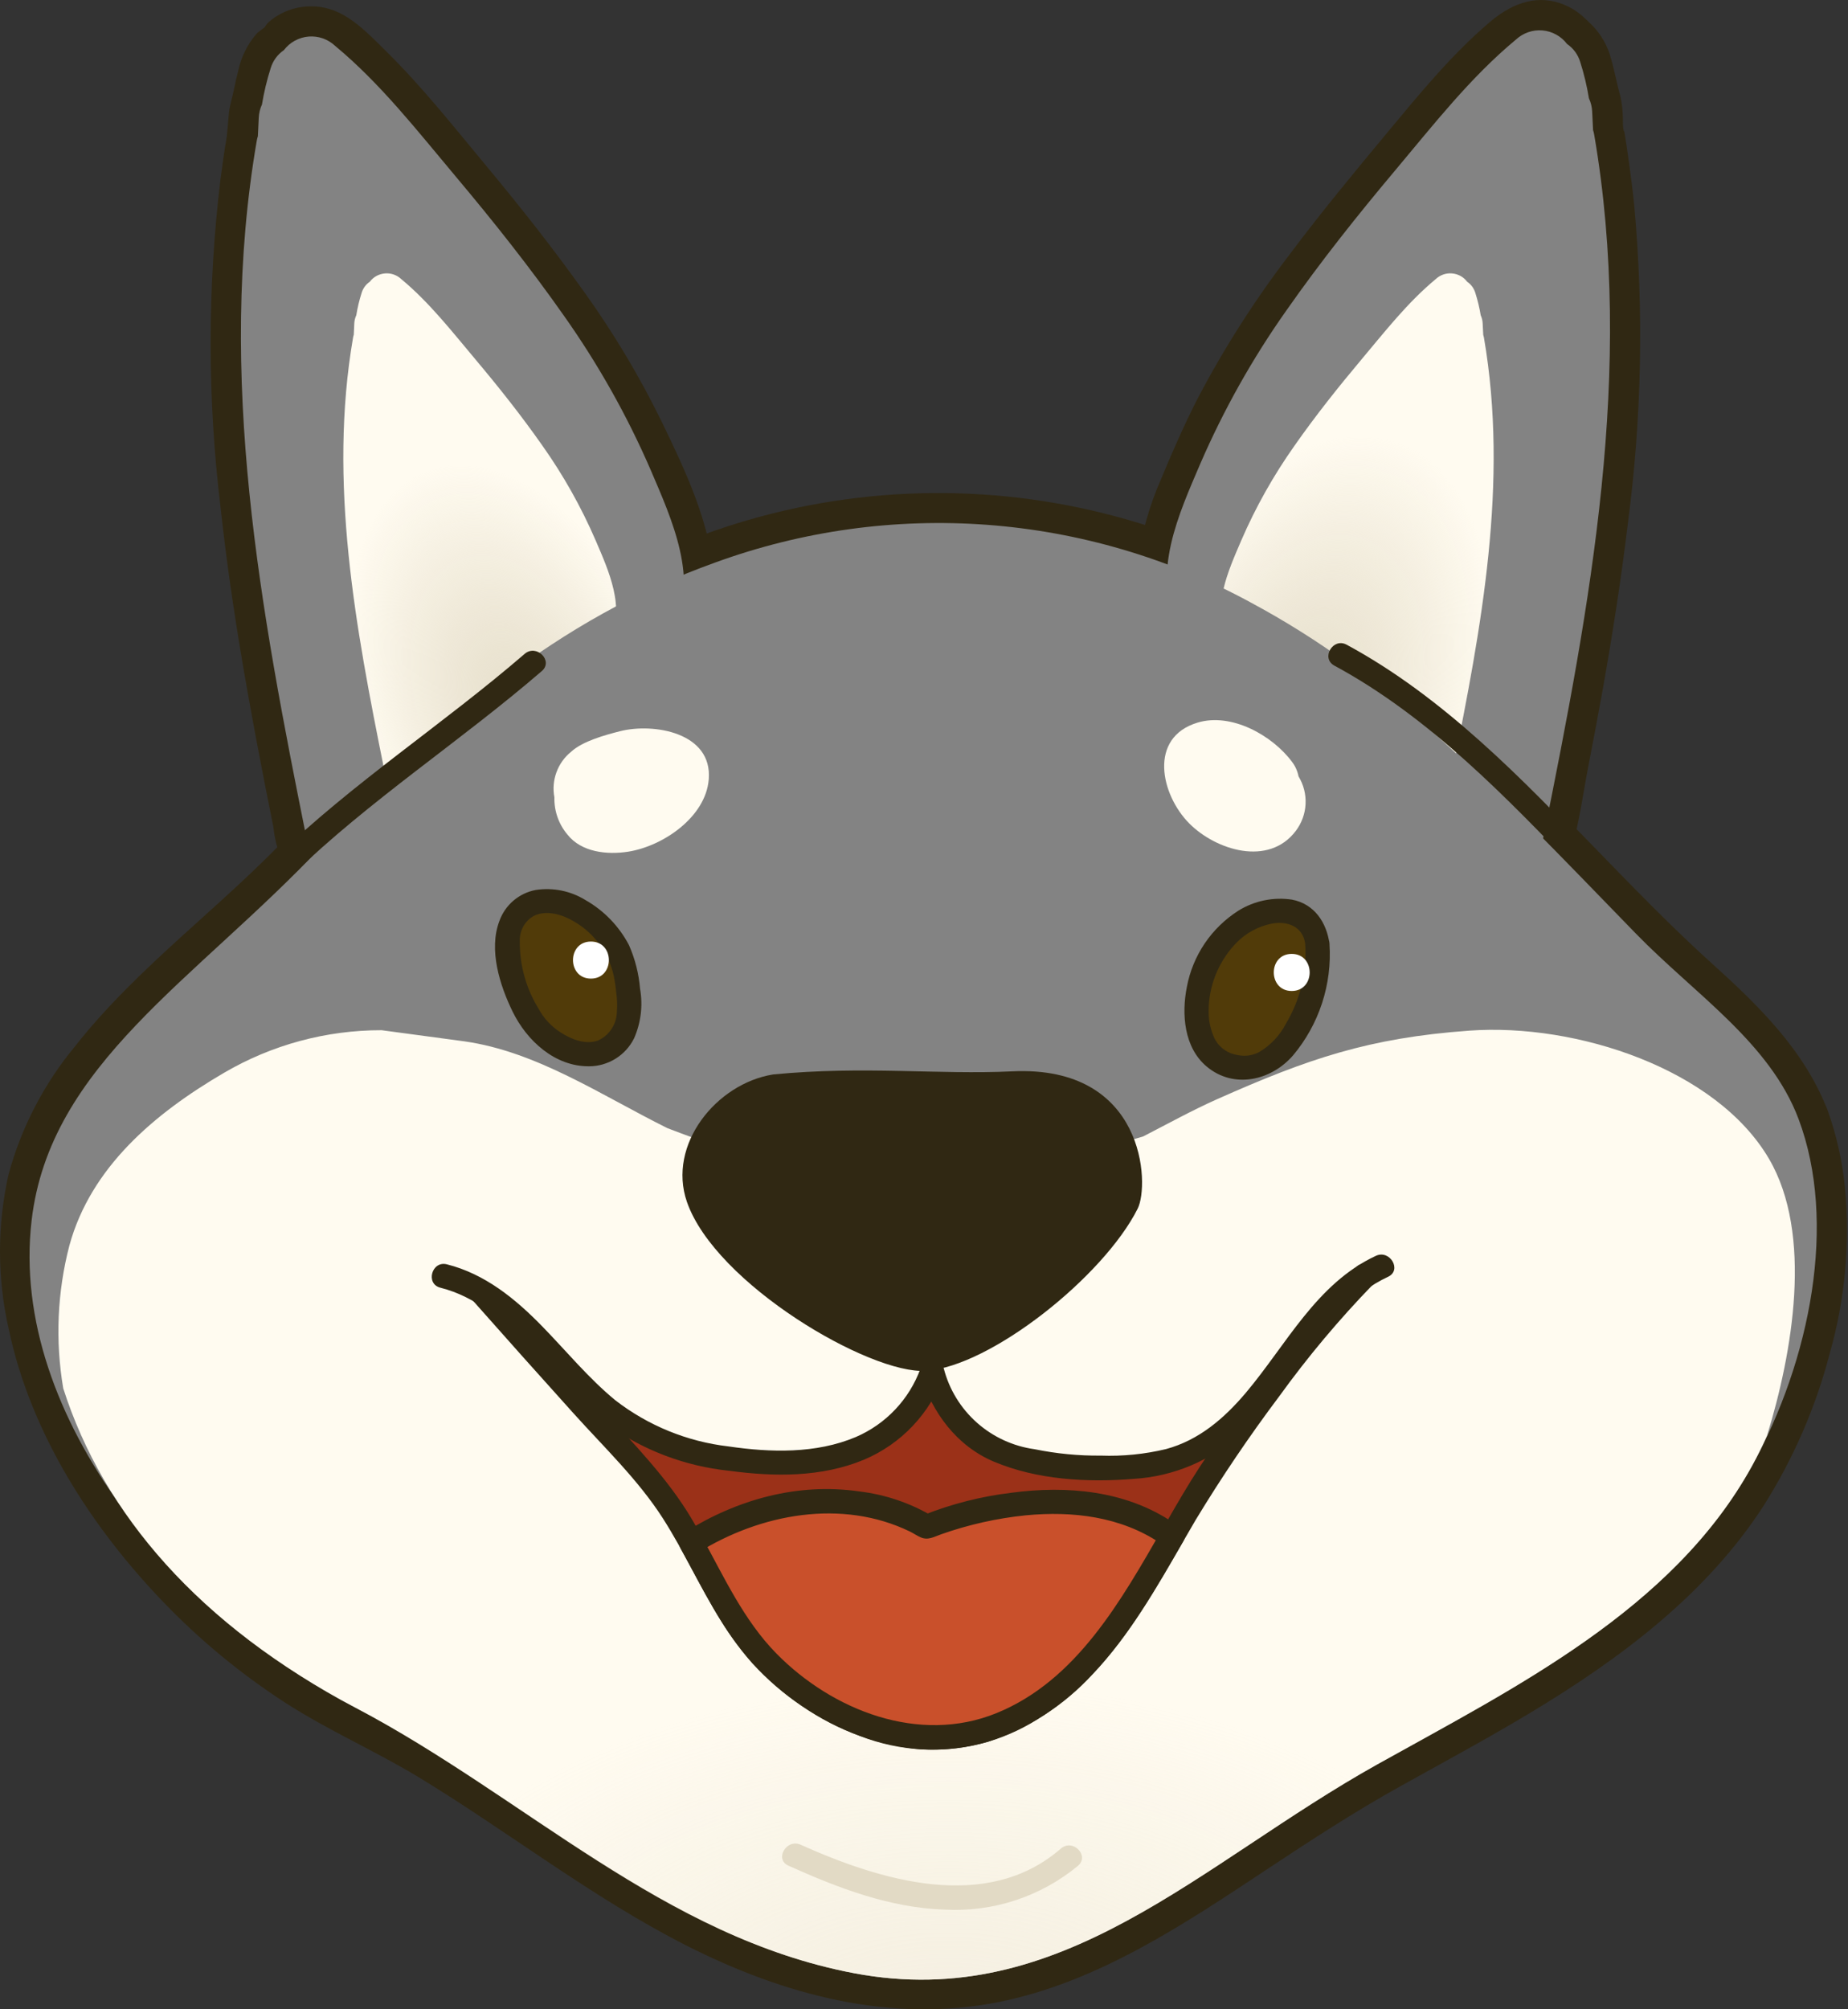 <svg width="46" height="50" viewBox="0 0 46 50" fill="none" xmlns="http://www.w3.org/2000/svg">
<rect x="0" y="0" width="46" height="50" fill="#333333" stroke="none"/>
<path d="M44.773 27.854C44.057 25.944 42.18 24.735 40.717 23.23C39.885 22.373 39.125 21.586 38.408 20.86C38.413 20.842 38.419 20.826 38.423 20.807C39.582 15.057 40.69 9.203 39.681 3.344L39.681 3.341C39.668 3.2 39.646 2.972 39.633 2.83C39.635 2.698 39.607 2.566 39.551 2.446C39.501 2.14 39.429 1.837 39.334 1.541C39.279 1.359 39.164 1.202 39.007 1.095C38.934 0.999 38.842 0.919 38.736 0.861C38.63 0.802 38.514 0.767 38.393 0.757C38.273 0.747 38.152 0.762 38.038 0.802C37.924 0.842 37.82 0.905 37.732 0.987C36.598 1.928 35.68 3.107 34.736 4.231C33.737 5.419 32.772 6.637 31.89 7.914C31.084 9.083 30.396 10.329 29.837 11.634C29.52 12.372 29.148 13.221 29.063 14.055C25.441 12.692 21.45 12.671 17.814 13.995C17.542 14.093 17.277 14.198 17.016 14.308C16.953 13.452 16.574 12.575 16.247 11.813C15.682 10.493 14.987 9.233 14.172 8.051C13.292 6.78 12.332 5.567 11.337 4.384C10.393 3.261 9.475 2.082 8.341 1.141C8.253 1.059 8.149 0.995 8.035 0.956C7.921 0.916 7.8 0.901 7.68 0.911C7.559 0.921 7.443 0.956 7.337 1.014C7.231 1.073 7.139 1.152 7.066 1.249C6.909 1.355 6.794 1.513 6.739 1.695C6.644 1.991 6.572 2.293 6.522 2.6C6.466 2.72 6.438 2.851 6.44 2.984C6.427 3.125 6.405 3.353 6.392 3.495L6.392 3.498C5.383 9.357 6.491 15.211 7.65 20.961C7.671 21.07 7.714 21.173 7.778 21.264C4.961 24.277 1.243 26.407 0.805 30.189C0.235 35.108 4.55 40.395 8.861 42.502C13.148 44.598 16.521 48.207 21.264 49.103C26.428 50.079 29.85 46.382 34.283 43.906C37.705 41.995 41.633 40.061 43.605 36.49C45.075 33.828 45.731 30.414 44.773 27.854Z" fill="#838383"/>
<path d="M45.501 27.652C44.916 26.129 43.767 25.016 42.578 23.944C41.308 22.796 40.144 21.544 38.942 20.326L39.137 21.06C39.319 20.417 39.408 19.732 39.535 19.076C39.661 18.43 39.782 17.785 39.898 17.138C40.14 15.778 40.353 14.414 40.518 13.043C40.866 10.413 40.92 7.752 40.679 5.11C40.642 4.748 40.596 4.387 40.546 4.026C40.526 3.879 40.505 3.731 40.482 3.584C40.469 3.502 40.456 3.42 40.443 3.339C40.435 3.289 40.427 3.24 40.418 3.191C40.403 3.098 40.407 3.126 40.43 3.275C40.384 3.221 40.401 2.976 40.395 2.894C40.39 2.723 40.369 2.552 40.331 2.384C40.245 2.083 40.193 1.773 40.104 1.471C40.025 1.16 39.866 0.874 39.643 0.641C39.597 0.596 39.367 0.37 39.497 0.505C39.464 0.472 39.434 0.44 39.399 0.409C39.236 0.263 39.045 0.152 38.839 0.082C38.169 -0.148 37.563 0.137 37.06 0.569C36.122 1.374 35.335 2.334 34.548 3.281C33.713 4.285 32.881 5.29 32.098 6.336C31.237 7.462 30.473 8.658 29.814 9.912C29.479 10.568 29.183 11.241 28.901 11.921C28.602 12.6 28.403 13.318 28.308 14.053L29.264 13.325C26.15 12.175 22.767 11.959 19.532 12.704C18.603 12.918 17.694 13.21 16.815 13.579L17.772 14.307C17.657 12.972 17.058 11.707 16.481 10.515C15.93 9.385 15.285 8.304 14.553 7.282C13.784 6.201 12.962 5.159 12.114 4.14C11.304 3.166 10.513 2.163 9.609 1.273C9.18 0.851 8.699 0.327 8.09 0.195C7.741 0.118 7.377 0.159 7.054 0.311C6.915 0.376 6.787 0.461 6.674 0.563C6.649 0.585 6.536 0.746 6.633 0.634C6.564 0.713 6.457 0.765 6.383 0.843C6.158 1.105 6.002 1.42 5.931 1.758C5.891 1.908 5.856 2.06 5.826 2.213C5.787 2.417 5.72 2.606 5.698 2.815C5.686 2.93 5.678 3.045 5.668 3.16C5.662 3.225 5.653 3.29 5.649 3.355C5.634 3.603 5.689 3.155 5.655 3.345C5.587 3.721 5.536 4.1 5.486 4.479C5.161 7.18 5.162 9.91 5.488 12.611C5.655 14.146 5.888 15.674 6.158 17.194C6.29 17.939 6.429 18.681 6.575 19.423C6.651 19.809 6.727 20.196 6.805 20.582C6.844 20.953 6.952 21.313 7.125 21.644L7.244 20.729C5.523 22.562 3.432 24.049 1.872 26.032C1.098 26.964 0.532 28.051 0.214 29.221C-0.073 30.491 -0.071 31.81 0.219 33.08C0.763 35.659 2.273 38.009 4.085 39.886C4.989 40.824 5.998 41.656 7.091 42.365C8.167 43.061 9.348 43.572 10.443 44.238C12.678 45.598 14.75 47.228 17.089 48.415C19.501 49.639 22.178 50.361 24.877 49.816C27.331 49.32 29.467 47.889 31.519 46.529C32.613 45.804 33.711 45.087 34.859 44.449C35.943 43.846 37.035 43.257 38.098 42.618C40.328 41.277 42.477 39.675 43.905 37.461C44.644 36.291 45.198 35.014 45.547 33.675C45.928 32.332 46.056 30.93 45.923 29.54C45.859 28.896 45.717 28.262 45.501 27.652C45.443 27.462 45.315 27.302 45.142 27.203C44.969 27.105 44.764 27.077 44.571 27.125C44.379 27.18 44.216 27.308 44.117 27.481C44.018 27.655 43.992 27.861 44.044 28.054C44.479 29.237 44.545 30.311 44.411 31.604C44.384 31.873 44.346 32.119 44.279 32.461C44.214 32.789 44.136 33.113 44.046 33.435C43.955 33.758 43.852 34.078 43.737 34.393C43.615 34.728 43.533 34.93 43.4 35.22C43.138 35.801 42.828 36.359 42.474 36.889C42.389 37.014 42.301 37.138 42.211 37.26C42.211 37.26 42.061 37.457 42.146 37.347C42.1 37.407 42.053 37.466 42.005 37.524C41.815 37.758 41.615 37.984 41.407 38.202C40.99 38.64 40.545 39.051 40.076 39.433C39.801 39.659 39.719 39.722 39.447 39.922C39.201 40.103 38.951 40.279 38.697 40.45C36.652 41.83 34.411 42.875 32.332 44.196C31.283 44.861 30.262 45.57 29.212 46.233C28.706 46.553 28.193 46.861 27.666 47.146C27.408 47.286 27.147 47.42 26.882 47.545C26.751 47.608 26.619 47.668 26.486 47.727C26.478 47.73 26.258 47.822 26.4 47.764C26.333 47.791 26.266 47.819 26.199 47.845C25.663 48.057 25.11 48.225 24.546 48.345C24.404 48.375 24.262 48.401 24.119 48.425C24.106 48.426 23.868 48.46 24.03 48.439C23.957 48.448 23.884 48.457 23.811 48.464C23.514 48.494 23.215 48.509 22.916 48.508C22.605 48.507 22.295 48.489 21.986 48.455C21.988 48.456 21.73 48.422 21.869 48.442C21.788 48.431 21.707 48.417 21.627 48.404C21.466 48.376 21.306 48.345 21.147 48.31C20.525 48.174 19.914 47.992 19.319 47.767C17.116 46.937 14.939 45.375 12.889 44.013C11.831 43.291 10.733 42.629 9.601 42.03C9.073 41.758 8.546 41.496 8.042 41.181C7.787 41.022 7.538 40.855 7.294 40.681C7.17 40.593 7.047 40.502 6.925 40.41C6.893 40.39 6.863 40.367 6.835 40.34C6.775 40.292 6.714 40.245 6.654 40.196C5.672 39.402 4.784 38.498 4.009 37.502C4.086 37.602 3.929 37.395 3.934 37.403C3.887 37.339 3.84 37.276 3.793 37.211C3.7 37.083 3.609 36.954 3.52 36.823C3.343 36.563 3.175 36.297 3.014 36.026C2.856 35.758 2.707 35.484 2.567 35.205C2.497 35.067 2.431 34.928 2.366 34.788C2.334 34.718 2.303 34.647 2.272 34.577C2.255 34.544 2.241 34.51 2.23 34.475C2.006 33.915 1.826 33.339 1.692 32.752C1.66 32.607 1.632 32.462 1.607 32.316C1.595 32.243 1.583 32.17 1.573 32.097C1.596 32.258 1.563 32.018 1.562 32.007C1.529 31.716 1.512 31.424 1.51 31.132C1.508 30.841 1.522 30.55 1.553 30.26C1.554 30.245 1.588 30.009 1.562 30.175C1.573 30.105 1.585 30.035 1.598 29.965C1.623 29.827 1.653 29.69 1.688 29.554C1.759 29.288 1.845 29.027 1.946 28.771C2.026 28.562 1.881 28.902 1.976 28.7C2.005 28.638 2.033 28.576 2.063 28.515C2.122 28.392 2.185 28.271 2.251 28.151C2.385 27.911 2.531 27.678 2.687 27.451C2.766 27.337 2.848 27.225 2.931 27.113C3.068 26.928 2.839 27.223 2.985 27.044C3.029 26.989 3.073 26.934 3.118 26.88C3.488 26.435 3.881 26.01 4.296 25.606C5.164 24.748 6.09 23.952 6.981 23.118C7.437 22.69 7.884 22.253 8.312 21.797C8.428 21.677 8.502 21.524 8.524 21.359C8.545 21.194 8.512 21.027 8.431 20.882C8.425 20.874 8.354 20.711 8.381 20.802C8.418 20.922 8.351 20.623 8.359 20.663C8.329 20.518 8.301 20.373 8.272 20.229C8.207 19.907 8.143 19.585 8.08 19.263C7.956 18.634 7.836 18.005 7.72 17.375C7.499 16.169 7.29 14.93 7.134 13.733C6.778 11.221 6.676 8.68 6.828 6.147C6.87 5.558 6.929 4.956 7.012 4.385C7.055 4.088 7.113 3.792 7.148 3.494C7.162 3.37 7.171 3.245 7.183 3.121C7.187 3.075 7.191 3.029 7.196 2.983C7.211 2.815 7.166 2.997 7.222 2.867C7.307 2.591 7.375 2.311 7.427 2.027C7.436 1.996 7.467 1.815 7.45 1.932L7.468 1.901C7.497 1.854 7.491 1.858 7.452 1.911L7.499 1.863C7.422 1.919 7.431 1.911 7.524 1.84C7.575 1.794 7.623 1.744 7.668 1.692C7.596 1.755 7.752 1.643 7.757 1.641C7.587 1.718 7.762 1.648 7.761 1.654L7.69 1.665C7.767 1.668 7.777 1.666 7.722 1.657C7.609 1.622 7.825 1.688 7.821 1.686C7.768 1.667 7.75 1.63 7.836 1.703C7.742 1.624 7.889 1.743 7.91 1.761C8.036 1.868 8.159 1.978 8.28 2.091C9.107 2.903 9.882 3.766 10.601 4.676C11.357 5.583 12.105 6.489 12.803 7.431C13.601 8.49 14.313 9.612 14.93 10.785C15.084 11.084 15.231 11.386 15.371 11.691C15.492 11.954 15.636 12.285 15.724 12.499C15.986 13.074 16.167 13.682 16.26 14.307C16.297 14.734 16.724 15.241 17.217 15.035C20.08 13.815 23.242 13.472 26.301 14.051C27.173 14.226 28.029 14.47 28.862 14.781C29.37 14.97 29.769 14.494 29.819 14.053C29.913 13.516 30.071 12.991 30.289 12.491C30.474 12.033 30.715 11.492 30.954 11.005C31.482 9.937 32.095 8.913 32.788 7.943C33.468 6.983 34.184 6.072 34.935 5.165C35.679 4.267 36.41 3.35 37.216 2.508C37.403 2.312 37.595 2.121 37.793 1.937C37.892 1.845 37.992 1.755 38.095 1.666C38.148 1.613 38.206 1.565 38.266 1.52C38.162 1.586 38.406 1.476 38.252 1.532C38.295 1.517 38.34 1.505 38.385 1.497C38.192 1.532 38.388 1.503 38.383 1.511L38.312 1.501C38.384 1.524 38.395 1.524 38.346 1.502C38.265 1.43 38.429 1.554 38.43 1.554C38.27 1.431 38.737 1.825 38.6 1.727C38.502 1.658 38.71 1.84 38.587 1.715L38.623 1.779C38.594 1.712 38.598 1.729 38.633 1.829C38.704 2.098 38.747 2.379 38.823 2.646C38.836 2.693 38.86 2.738 38.873 2.786C38.844 2.678 38.877 2.823 38.88 2.862C38.891 2.999 38.904 3.137 38.919 3.275C38.981 3.864 39.095 4.429 39.157 5.012C39.396 7.49 39.368 9.986 39.074 12.457C38.925 13.825 38.716 15.177 38.475 16.542C38.355 17.222 38.229 17.9 38.097 18.578C37.964 19.266 37.871 19.985 37.679 20.659C37.645 20.787 37.644 20.923 37.678 21.052C37.712 21.181 37.78 21.299 37.874 21.393C39.038 22.573 40.161 23.793 41.392 24.905C41.935 25.395 42.482 25.883 42.975 26.424C43.193 26.653 43.39 26.9 43.564 27.164C43.661 27.31 43.753 27.46 43.836 27.614C43.885 27.703 43.927 27.794 43.972 27.884C44.009 27.966 44.014 27.976 43.988 27.912C44.007 27.959 44.026 28.006 44.044 28.054C44.102 28.244 44.23 28.404 44.403 28.502C44.576 28.6 44.78 28.628 44.973 28.581C45.338 28.481 45.648 28.035 45.501 27.652Z" fill="#302813"/>
<path d="M6.392 3.497C6.398 3.461 6.407 3.425 6.419 3.39C6.426 3.237 6.434 3.084 6.441 2.931C6.446 2.816 6.473 2.704 6.521 2.599C6.571 2.293 6.644 1.991 6.738 1.695C6.793 1.513 6.909 1.355 7.066 1.248C7.139 1.152 7.231 1.072 7.337 1.014C7.443 0.956 7.559 0.92 7.68 0.91C7.8 0.9 7.921 0.915 8.035 0.955C8.149 0.995 8.253 1.058 8.341 1.141C9.475 2.081 10.393 3.261 11.337 4.384C12.283 5.509 13.198 6.661 14.043 7.865C14.891 9.065 15.613 10.348 16.197 11.696C16.716 12.911 17.43 14.449 16.745 15.723C16.694 15.828 16.62 15.919 16.527 15.99C16.435 16.061 16.327 16.11 16.213 16.132C16.142 16.217 16.056 16.288 15.958 16.341C13.524 17.69 10.904 18.876 9.197 21.163C8.804 21.69 7.81 21.756 7.65 20.96C6.491 15.21 5.383 9.357 6.392 3.497Z" fill="#838383"/>
<path d="M8.789 8.396C8.793 8.374 8.798 8.352 8.806 8.331L8.819 8.047C8.822 7.977 8.839 7.908 8.869 7.844C8.899 7.655 8.944 7.469 9.002 7.287C9.036 7.175 9.107 7.077 9.204 7.012C9.249 6.952 9.306 6.903 9.371 6.867C9.436 6.832 9.508 6.81 9.582 6.804C9.656 6.797 9.73 6.807 9.8 6.831C9.871 6.856 9.935 6.895 9.989 6.946C10.687 7.525 11.252 8.251 11.833 8.942C12.416 9.635 12.979 10.344 13.499 11.086C14.022 11.824 14.466 12.614 14.825 13.444C15.145 14.192 15.585 15.139 15.163 15.923C15.132 15.988 15.086 16.044 15.029 16.088C14.972 16.131 14.906 16.161 14.835 16.175C14.792 16.227 14.739 16.271 14.678 16.303C13.18 17.134 11.567 17.864 10.516 19.272C10.274 19.596 9.662 19.637 9.563 19.148C8.85 15.608 8.168 12.004 8.789 8.396Z" fill="#FFFBF0"/>
<path d="M39.681 3.344C39.675 3.308 39.666 3.272 39.654 3.237C39.647 3.084 39.639 2.931 39.632 2.777C39.627 2.663 39.599 2.55 39.551 2.446C39.501 2.14 39.429 1.837 39.334 1.541C39.279 1.359 39.164 1.202 39.007 1.095C38.934 0.999 38.842 0.919 38.736 0.861C38.63 0.802 38.514 0.767 38.393 0.757C38.273 0.747 38.152 0.762 38.038 0.802C37.924 0.842 37.82 0.905 37.732 0.987C36.598 1.928 35.68 3.107 34.736 4.231C33.79 5.356 32.874 6.508 32.03 7.712C31.181 8.911 30.46 10.195 29.876 11.543C29.357 12.758 28.642 14.296 29.328 15.569C29.378 15.674 29.453 15.766 29.546 15.837C29.638 15.908 29.746 15.956 29.86 15.978C29.931 16.064 30.017 16.135 30.114 16.187C32.548 17.536 35.169 18.722 36.876 21.009C37.269 21.536 38.263 21.603 38.423 20.807C39.582 15.057 40.69 9.203 39.681 3.344Z" fill="#838383"/>
<path d="M36.937 8.396C36.933 8.374 36.927 8.352 36.92 8.331L36.906 8.047C36.903 7.977 36.886 7.908 36.857 7.844C36.826 7.655 36.781 7.469 36.723 7.287C36.689 7.175 36.618 7.077 36.521 7.012C36.476 6.952 36.42 6.903 36.355 6.867C36.29 6.832 36.218 6.81 36.144 6.804C36.07 6.797 35.995 6.807 35.925 6.831C35.855 6.856 35.791 6.895 35.737 6.946C35.038 7.525 34.473 8.251 33.892 8.942C33.31 9.635 32.746 10.344 32.226 11.086C31.704 11.824 31.259 12.614 30.9 13.444C30.58 14.192 30.14 15.139 30.562 15.923C30.594 15.988 30.64 16.044 30.697 16.088C30.753 16.131 30.82 16.161 30.89 16.175C30.934 16.227 30.987 16.271 31.047 16.303C32.545 17.134 34.159 17.864 35.209 19.272C35.452 19.596 36.063 19.637 36.162 19.148C36.875 15.608 37.558 12.004 36.937 8.396Z" fill="#FFFBF0"/>
<path opacity="0.84" d="M8.789 8.396C8.793 8.374 8.798 8.352 8.806 8.331L8.819 8.047C8.822 7.977 8.839 7.908 8.869 7.844C8.899 7.655 8.944 7.469 9.002 7.287C9.036 7.175 9.107 7.077 9.204 7.012C9.249 6.952 9.306 6.903 9.371 6.867C9.436 6.832 9.508 6.81 9.582 6.804C9.656 6.797 9.73 6.807 9.8 6.831C9.871 6.856 9.935 6.895 9.989 6.946C10.687 7.525 11.252 8.251 11.833 8.942C12.416 9.635 12.979 10.344 13.499 11.086C14.022 11.824 14.466 12.614 14.825 13.444C15.145 14.192 15.585 15.139 15.163 15.923C15.132 15.988 15.086 16.044 15.029 16.088C14.972 16.131 14.906 16.161 14.835 16.175C14.792 16.227 14.739 16.271 14.678 16.303C13.18 17.134 11.567 17.864 10.516 19.272C10.274 19.596 9.662 19.637 9.563 19.148C8.85 15.608 8.168 12.004 8.789 8.396Z" fill="url(#paint0_radial_204_633)"/>
<path opacity="0.84" d="M36.937 8.396C36.933 8.374 36.927 8.352 36.92 8.331L36.906 8.047C36.903 7.977 36.886 7.908 36.857 7.844C36.826 7.655 36.781 7.469 36.723 7.287C36.689 7.175 36.618 7.077 36.521 7.012C36.476 6.952 36.42 6.903 36.355 6.867C36.29 6.832 36.218 6.81 36.144 6.804C36.07 6.797 35.995 6.807 35.925 6.831C35.855 6.856 35.791 6.895 35.737 6.946C35.038 7.525 34.473 8.251 33.892 8.942C33.31 9.635 32.746 10.344 32.226 11.086C31.704 11.824 31.259 12.614 30.9 13.444C30.58 14.192 30.14 15.139 30.562 15.923C30.594 15.988 30.64 16.044 30.697 16.088C30.753 16.131 30.82 16.161 30.89 16.175C30.934 16.227 30.987 16.271 31.047 16.303C32.545 17.134 34.159 17.864 35.209 19.272C35.452 19.596 36.063 19.637 36.162 19.148C36.875 15.608 37.558 12.004 36.937 8.396Z" fill="url(#paint1_radial_204_633)"/>
<path d="M44.772 27.853C44.057 25.943 42.18 24.735 40.717 23.229C36.905 19.303 34.593 16.847 31.119 14.985C29.099 13.887 26.867 13.231 24.573 13.06C22.279 12.889 19.975 13.208 17.814 13.994C13.828 15.419 10.905 17.986 8.034 21.032C4.858 24.403 1.238 26.479 0.786 30.377C0.216 35.297 4.55 40.292 8.861 42.501C13.107 44.678 16.521 48.206 21.264 49.102C26.428 50.078 29.85 46.381 34.283 43.905C37.705 41.994 41.633 40.06 43.605 36.489C45.075 33.827 45.731 30.413 44.772 27.853Z" fill="#838383"/>
<path d="M8.861 42.502C13.082 44.727 16.521 48.207 21.263 49.103C26.428 50.079 29.85 46.382 34.283 43.906C37.705 41.995 41.633 40.061 43.605 36.489C43.747 36.233 43.874 35.976 43.987 35.718C44.619 33.662 45.136 30.717 44.032 28.834C42.724 26.604 39.248 25.454 36.571 25.647C34.071 25.828 32.563 26.345 30.306 27.348C29.674 27.629 29.07 27.964 28.455 28.28C27.614 28.54 26.751 28.72 25.902 28.96C25.009 29.212 24.149 29.546 23.258 29.781C22.98 29.785 22.703 29.778 22.426 29.762C20.442 29.365 18.497 28.8 16.61 28.072C14.971 27.259 13.37 26.172 11.565 25.914C10.876 25.821 10.187 25.729 9.498 25.636C8.119 25.634 6.765 26 5.575 26.697C3.837 27.713 2.262 29.049 1.728 30.99C1.425 32.152 1.373 33.364 1.574 34.548C2.576 37.678 4.961 40.446 8.861 42.502Z" fill="#FFFBF0"/>
<path opacity="0.38" d="M8.861 42.502C13.071 44.747 16.521 48.207 21.264 49.103C26.428 50.079 29.85 46.382 34.283 43.906C37.705 41.995 41.633 40.061 43.605 36.489C43.747 36.233 43.874 35.976 43.987 35.718C44.619 33.662 45.136 30.717 44.032 28.834C42.724 26.604 39.248 25.454 36.571 25.647C34.071 25.828 32.563 26.345 30.306 27.348C29.675 27.629 29.07 27.964 28.455 28.28C27.614 28.54 26.751 28.72 25.902 28.96C25.009 29.212 24.149 29.546 23.258 29.781C22.98 29.785 22.703 29.778 22.426 29.762C20.442 29.365 18.497 28.8 16.61 28.072C14.971 27.259 13.37 26.172 11.565 25.914C10.876 25.821 10.187 25.729 9.498 25.636C8.119 25.634 6.765 26 5.575 26.697C4.203 27.495 3.11 28.696 2.443 30.136C1.776 31.576 1.568 33.185 1.846 34.748C2.937 37.981 4.909 40.395 8.861 42.502Z" fill="url(#paint2_radial_204_633)"/>
<path d="M11.967 32.133C13.323 33.665 14.717 35.21 16.079 36.722C17.364 38.148 17.861 40.222 19.295 41.537C20.535 42.675 22.223 43.446 23.887 43.195C25.238 42.992 26.423 42.14 27.3 41.094C28.554 39.596 29.332 37.746 30.465 36.155C31.645 34.499 32.532 33.201 33.96 31.753" fill="#9B3118"/>
<path d="M11.754 32.346C12.589 33.29 13.429 34.23 14.273 35.167C15.033 36.012 15.885 36.823 16.5 37.783C17.026 38.604 17.426 39.498 17.942 40.325C18.464 41.178 19.163 41.908 19.991 42.468C20.855 43.068 21.859 43.434 22.906 43.531C23.932 43.595 24.953 43.334 25.822 42.785C27.683 41.645 28.694 39.642 29.762 37.823C30.403 36.765 31.096 35.74 31.839 34.751C32.549 33.768 33.329 32.837 34.173 31.967C34.446 31.689 34.019 31.262 33.746 31.54C33.017 32.288 32.337 33.082 31.71 33.918C31.071 34.762 30.438 35.622 29.86 36.509C28.723 38.253 27.895 40.292 26.297 41.688C25.562 42.366 24.634 42.797 23.642 42.922C22.619 42.991 21.599 42.743 20.722 42.212C19.873 41.731 19.149 41.058 18.608 40.246C18.091 39.464 17.7 38.609 17.222 37.804C16.61 36.771 15.766 35.924 14.967 35.036C14.035 34 13.106 32.961 12.181 31.919C11.923 31.627 11.497 32.055 11.754 32.346H11.754Z" fill="#302813"/>
<path d="M29.046 38.148C26.652 36.494 23.066 37.993 23.066 37.993C23.066 37.993 20.474 36.313 17.206 38.385C17.822 39.498 18.36 40.679 19.295 41.537C20.535 42.674 22.223 43.446 23.887 43.195C25.238 42.991 26.423 42.14 27.3 41.093C28.04 40.21 28.614 39.204 29.193 38.2C29.142 38.189 29.093 38.171 29.046 38.148V38.148Z" fill="#C9502B"/>
<path d="M29.199 37.887C28.023 37.091 26.555 36.962 25.179 37.146C24.427 37.236 23.689 37.423 22.985 37.703L23.218 37.733C22.657 37.401 22.034 37.19 21.387 37.113C19.856 36.892 18.352 37.312 17.053 38.125C16.985 38.166 16.936 38.233 16.916 38.309C16.895 38.386 16.906 38.468 16.945 38.538C17.486 39.519 17.973 40.548 18.727 41.391C19.46 42.193 20.372 42.811 21.39 43.193C22.411 43.595 23.536 43.648 24.591 43.344C25.587 43.017 26.482 42.44 27.192 41.668C28.118 40.695 28.787 39.509 29.454 38.353C29.477 38.313 29.49 38.268 29.493 38.222C29.496 38.176 29.488 38.13 29.471 38.088C29.454 38.045 29.427 38.007 29.393 37.976C29.359 37.945 29.318 37.922 29.273 37.909L29.199 37.887C28.845 37.736 28.537 38.256 28.894 38.409C28.965 38.441 29.038 38.468 29.113 38.492L28.932 38.048C27.91 39.819 26.802 41.817 24.805 42.63C22.878 43.413 20.722 42.566 19.327 41.148C18.512 40.319 18.021 39.238 17.466 38.233L17.358 38.646C18.934 37.661 20.96 37.294 22.646 38.11C22.737 38.154 22.822 38.214 22.913 38.254C23.103 38.339 23.253 38.24 23.432 38.178C24.111 37.939 24.816 37.781 25.532 37.708C26.701 37.596 27.902 37.738 28.894 38.409C29.216 38.627 29.519 38.104 29.199 37.887Z" fill="#302813"/>
<path d="M32.791 23.486C32.727 22.918 32.309 22.6 31.719 22.67C29.656 22.917 29.046 26.377 30.853 26.568C32.154 26.706 32.909 24.534 32.791 23.486Z" fill="#513B09"/>
<path d="M33.093 23.486C33.023 22.956 32.716 22.493 32.16 22.387C31.697 22.317 31.224 22.415 30.826 22.661C30.494 22.873 30.208 23.151 29.987 23.477C29.767 23.804 29.615 24.172 29.543 24.56C29.408 25.234 29.471 26.067 30.036 26.54C30.708 27.104 31.637 26.893 32.183 26.267C32.835 25.492 33.161 24.495 33.093 23.486C33.091 23.406 33.059 23.331 33.002 23.275C32.946 23.219 32.871 23.186 32.791 23.184C32.711 23.184 32.635 23.216 32.578 23.273C32.521 23.329 32.489 23.406 32.489 23.486C32.535 24.183 32.367 24.878 32.007 25.477C31.856 25.769 31.626 26.012 31.343 26.18C31.229 26.24 31.101 26.272 30.971 26.273C30.855 26.27 30.739 26.247 30.629 26.207C30.529 26.166 30.438 26.105 30.363 26.027C30.288 25.949 30.23 25.856 30.194 25.754C30.211 25.792 30.177 25.71 30.173 25.698C30.163 25.668 30.153 25.638 30.145 25.608C30.126 25.541 30.111 25.473 30.1 25.404C30.106 25.442 30.095 25.364 30.094 25.354C30.091 25.32 30.089 25.286 30.087 25.253C30.084 25.178 30.084 25.104 30.088 25.029C30.122 24.438 30.368 23.879 30.782 23.455C31.016 23.218 31.316 23.055 31.642 22.987C32.032 22.907 32.43 23.047 32.489 23.486C32.491 23.565 32.524 23.64 32.58 23.697C32.636 23.753 32.712 23.785 32.791 23.788C32.938 23.788 33.115 23.649 33.093 23.486Z" fill="#302813"/>
<path d="M14.427 22.661C14.051 22.432 13.386 22.262 12.948 22.661C12.229 23.314 12.9 25.084 13.42 25.636C13.881 26.124 14.668 26.45 15.214 26.059C15.6 25.782 15.709 25.245 15.65 24.774C15.579 24.198 15.555 23.348 14.427 22.661Z" fill="#513B09"/>
<path d="M14.579 22.401C14.207 22.17 13.765 22.08 13.332 22.147C13.128 22.186 12.937 22.278 12.779 22.413C12.621 22.548 12.501 22.722 12.431 22.918C12.158 23.633 12.441 24.522 12.76 25.174C13.114 25.897 13.811 26.542 14.664 26.534C14.896 26.534 15.124 26.468 15.322 26.345C15.52 26.223 15.679 26.047 15.783 25.839C15.954 25.451 16.006 25.021 15.932 24.603C15.901 24.229 15.808 23.862 15.656 23.518C15.411 23.051 15.038 22.663 14.579 22.401C14.248 22.195 13.944 22.717 14.274 22.922C14.546 23.076 14.778 23.289 14.956 23.546C15.134 23.802 15.251 24.095 15.3 24.403C15.313 24.48 15.312 24.477 15.319 24.527C15.325 24.582 15.332 24.636 15.338 24.691C15.362 24.854 15.368 25.019 15.355 25.183C15.351 25.335 15.305 25.482 15.221 25.608C15.137 25.734 15.019 25.834 14.88 25.895C14.569 26.003 14.222 25.863 13.96 25.695C13.724 25.546 13.531 25.338 13.4 25.091C13.093 24.591 12.934 24.015 12.939 23.429C12.932 23.299 12.962 23.168 13.026 23.054C13.09 22.94 13.185 22.846 13.301 22.785C13.611 22.641 13.997 22.758 14.274 22.922C14.343 22.959 14.424 22.968 14.5 22.947C14.575 22.926 14.64 22.876 14.679 22.809C14.719 22.741 14.73 22.661 14.712 22.584C14.693 22.508 14.646 22.442 14.579 22.401V22.401Z" fill="#302813"/>
<path d="M32.255 20.676C32.401 20.483 32.486 20.25 32.498 20.008C32.51 19.766 32.449 19.527 32.323 19.32C32.297 19.188 32.242 19.064 32.16 18.957C31.669 18.298 30.652 17.727 29.809 17.982C28.579 18.354 28.893 19.777 29.604 20.492C30.267 21.157 31.58 21.571 32.255 20.676Z" fill="#FFFBF0"/>
<path d="M15.428 18.197C15.058 18.292 14.502 18.443 14.214 18.709C14.049 18.843 13.924 19.018 13.851 19.218C13.778 19.417 13.76 19.632 13.8 19.841C13.791 20.178 13.906 20.508 14.124 20.767C14.475 21.212 15.117 21.274 15.633 21.194C16.502 21.059 17.566 20.334 17.642 19.395C17.738 18.23 16.27 17.982 15.428 18.197Z" fill="#FFFBF0"/>
<path d="M11.043 31.754C12.943 32.209 13.92 34.311 15.548 35.391C16.535 36.045 17.736 36.3 18.918 36.374C19.542 36.431 20.172 36.388 20.783 36.248C21.986 35.938 22.759 35.3 23.202 34.141C23.464 34.984 23.997 35.723 24.808 36.076C25.634 36.398 26.517 36.551 27.403 36.525C28.155 36.531 28.927 36.477 29.614 36.172C31.675 35.258 32.347 32.445 34.4 31.512" fill="#FFFBF0"/>
<path d="M10.962 32.044C11.843 32.265 12.52 32.862 13.135 33.5C13.778 34.168 14.372 34.886 15.115 35.45C16.008 36.089 17.052 36.485 18.145 36.599C19.269 36.75 20.444 36.766 21.508 36.323C21.967 36.129 22.381 35.842 22.722 35.48C23.064 35.118 23.327 34.689 23.494 34.22H22.911C23.212 35.159 23.812 35.98 24.739 36.372C25.811 36.825 27.07 36.895 28.218 36.801C29.21 36.742 30.151 36.344 30.883 35.673C31.515 35.09 31.999 34.366 32.508 33.678C33.067 32.921 33.681 32.178 34.552 31.772C34.904 31.608 34.598 31.087 34.247 31.251C32.767 31.94 32.018 33.467 31.01 34.66C30.473 35.295 29.845 35.837 29.026 36.059C28.495 36.187 27.949 36.242 27.403 36.222C26.85 36.228 26.297 36.174 25.754 36.063C25.221 35.99 24.722 35.761 24.319 35.404C23.917 35.048 23.629 34.58 23.494 34.06C23.474 33.998 23.436 33.943 23.383 33.905C23.331 33.866 23.267 33.845 23.202 33.845C23.137 33.845 23.074 33.866 23.021 33.905C22.969 33.943 22.93 33.998 22.911 34.06C22.773 34.438 22.559 34.784 22.282 35.076C22.006 35.368 21.672 35.601 21.302 35.76C20.311 36.178 19.179 36.147 18.133 35.993C17.108 35.874 16.135 35.477 15.318 34.846C14.647 34.294 14.095 33.618 13.49 32.998C12.823 32.315 12.067 31.699 11.123 31.462C10.746 31.367 10.585 31.949 10.962 32.044H10.962Z" fill="#302813"/>
<path d="M19.625 46.426C20.857 46.98 22.15 47.477 23.516 47.52C24.721 47.586 25.906 47.196 26.835 46.428C27.129 46.172 26.7 45.746 26.407 46.001C24.556 47.611 21.904 46.791 19.93 45.905C19.578 45.746 19.27 46.267 19.625 46.426V46.426Z" fill="#E2DAC5"/>
<path d="M14.709 23.43C14.114 23.43 14.114 24.352 14.709 24.352C15.305 24.352 15.305 23.43 14.709 23.43Z" fill="white"/>
<path d="M32.153 23.737C31.558 23.737 31.558 24.66 32.153 24.66C32.749 24.66 32.749 23.737 32.153 23.737Z" fill="white"/>
<path d="M7.278 21.772C9.201 19.91 11.464 18.444 13.488 16.698C13.782 16.443 13.353 16.018 13.06 16.271C11.037 18.017 8.773 19.483 6.85 21.345C6.571 21.616 6.998 22.043 7.278 21.772Z" fill="#302813"/>
<path d="M39.777 21.345C37.898 19.388 35.932 17.345 33.52 16.043C33.178 15.858 32.873 16.379 33.215 16.564C35.583 17.842 37.505 19.851 39.35 21.772C39.62 22.053 40.047 21.626 39.777 21.345V21.345Z" fill="#302813"/>
<path d="M28.319 30.076C28.619 29.479 28.511 26.499 25.192 26.66C23.368 26.748 21.508 26.518 19.246 26.737C17.836 26.961 16.604 28.481 17.099 29.909C17.808 31.95 21.661 34.207 23.048 34.112C24.659 34.002 27.468 31.77 28.319 30.076Z" fill="#302813"/>
<defs>
<radialGradient id="paint0_radial_204_633" cx="0" cy="0" r="1" gradientUnits="userSpaceOnUse" gradientTransform="translate(12.965 17.842) rotate(-111.051) scale(6.57 3.85)">
<stop stop-color="#E2DAC5"/>
<stop offset="0.093" stop-color="#E2DAC5" stop-opacity="0.957"/>
<stop offset="0.25" stop-color="#E2DAC5" stop-opacity="0.84"/>
<stop offset="0.452" stop-color="#E2DAC5" stop-opacity="0.65"/>
<stop offset="0.691" stop-color="#E2DAC5" stop-opacity="0.386"/>
<stop offset="0.959" stop-color="#E2DAC5" stop-opacity="0.054"/>
<stop offset="1" stop-color="#E2DAC5" stop-opacity="0"/>
</radialGradient>
<radialGradient id="paint1_radial_204_633" cx="0" cy="0" r="1" gradientUnits="userSpaceOnUse" gradientTransform="translate(32.435 17.689) rotate(-70.778) scale(7.101 4.333)">
<stop stop-color="#E2DAC5"/>
<stop offset="0.093" stop-color="#E2DAC5" stop-opacity="0.957"/>
<stop offset="0.25" stop-color="#E2DAC5" stop-opacity="0.84"/>
<stop offset="0.452" stop-color="#E2DAC5" stop-opacity="0.65"/>
<stop offset="0.691" stop-color="#E2DAC5" stop-opacity="0.386"/>
<stop offset="0.959" stop-color="#E2DAC5" stop-opacity="0.054"/>
<stop offset="1" stop-color="#E2DAC5" stop-opacity="0"/>
</radialGradient>
<radialGradient id="paint2_radial_204_633" cx="0" cy="0" r="1" gradientUnits="userSpaceOnUse" gradientTransform="translate(23.606 51.612) rotate(180) scale(15.375 9.749)">
<stop stop-color="#E2DAC5"/>
<stop offset="0.093" stop-color="#E2DAC5" stop-opacity="0.957"/>
<stop offset="0.25" stop-color="#E2DAC5" stop-opacity="0.84"/>
<stop offset="0.452" stop-color="#E2DAC5" stop-opacity="0.65"/>
<stop offset="0.691" stop-color="#E2DAC5" stop-opacity="0.386"/>
<stop offset="0.959" stop-color="#E2DAC5" stop-opacity="0.054"/>
<stop offset="1" stop-color="#E2DAC5" stop-opacity="0"/>
</radialGradient>
</defs>
</svg>
